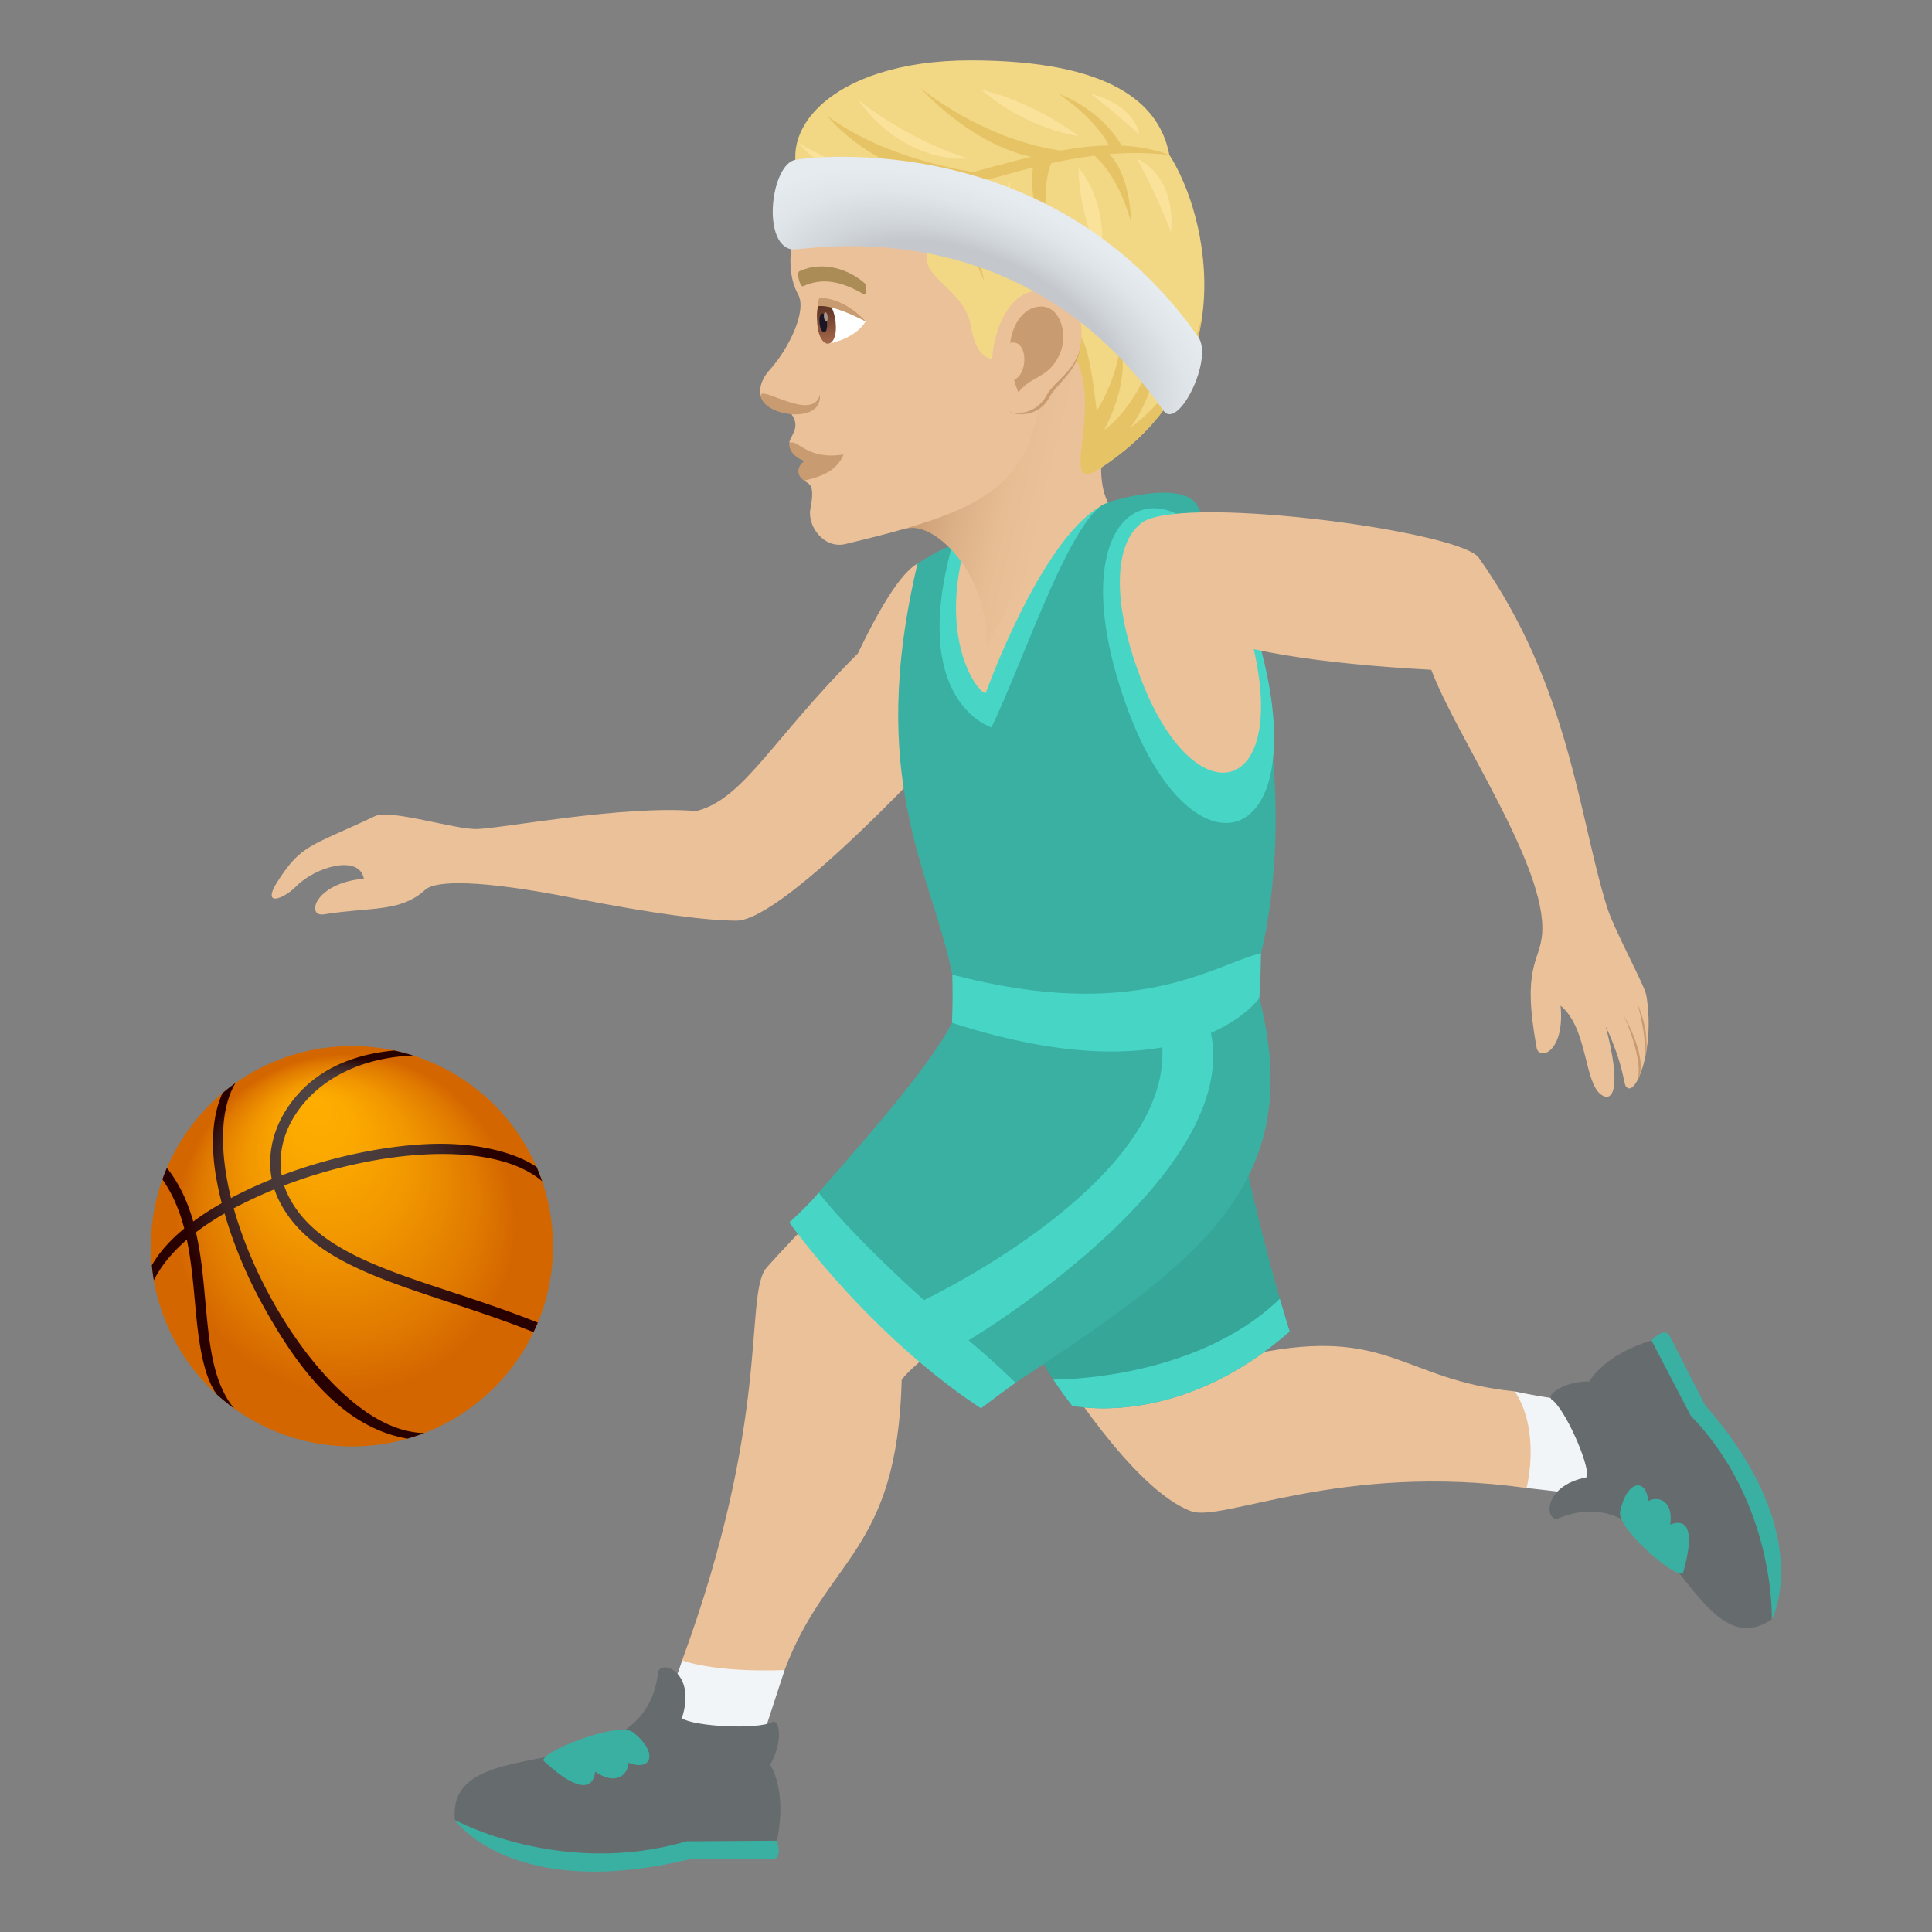 <svg xmlns="http://www.w3.org/2000/svg" xml:space="preserve" style="enable-background:new 0 0 64 64" viewBox="0 0 64 64"><rect x="0" y="0" width="64" height="64" fill="#808080" stroke="none"/><path d="M25.99 55.325c1.402-3.734 3.735-3.886 3.88-9.62.823-1.06 3.781-2.672 3.781-2.672l-5.436-4.05s-2.765 2.902-2.877 3.082c-.657 1.06.172 5.003-2.741 12.936-.239.646 3.273.645 3.394.324z" style="fill:#ebc199"/><path d="m25.299 57.441.692-2.117c-2.408.085-3.394-.323-3.394-.323-.234.742-.426 1.053-.715 1.84-.238.647 3.31.927 3.417.6z" style="fill:#f2f5f7"/><path d="M22.83 61.594h2.733c.4 0 .17-.618.17-.618s-2.553-1.473-10.663-.684c0 0 1.873 2.711 7.76 1.302z" style="fill:#3ab0a2"/><path d="M25.512 58.458c.424-.72.331-1.539.067-1.41-.506.254-2.57.148-2.992-.127.507-1.553-.734-1.982-.789-1.505-.464 4.017-7.037 1.76-6.728 4.876 0 0 3.52 1.918 7.67.704l2.993-.02c.363-1.669-.221-2.518-.221-2.518z" style="fill:#666b6e"/><path d="M18.024 58.346c1.027.947 1.607 1.01 1.694.345.694.475 1.093.092 1.101-.3.75.306 1.024-.318.144-1.013-.505-.37-3.216.713-2.94.968z" style="fill:#3ab0a2"/><path d="M50.181 46.092c-3.71-.37-4.154-2.16-8.587-1.252-.166-.365-.788-1.44-.788-1.44l-5.793 1.881s2.494 4.063 4.444 4.78c1.033.38 4.959-1.63 11.112-.769.599.084 1.375-2.43-.388-3.2z" style="fill:#ebc199"/><path d="M52.514 46.44a18.207 18.207 0 0 1-2.333-.348c.874 1.34.388 3.2.388 3.2s1.027.114 1.763.207c.6.076.484-3.032.182-3.058z" style="fill:#f2f5f7"/><path d="m56.481 46.544-1.171-2.286c-.17-.335-.602.147-.602.147s-.169 2.823 3.986 9.239c0 0 1.52-2.835-2.213-7.1z" style="fill:#3ab0a2"/><path d="M52.642 45.765c-.798-.016-1.46.442-1.235.602.433.307 1.227 2.083 1.173 2.564-1.549.3-1.382 1.539-.95 1.363 3.641-1.49 4.524 5.064 7.064 3.35 0 0 .133-3.842-2.686-6.745l-1.3-2.494c-1.588.475-2.064 1.36-2.066 1.36z" style="fill:#666b6e"/><path d="M55.759 52.08c.371-1.301.176-1.814-.43-1.578.108-.8-.391-.955-.732-.778-.058-.771-.708-.71-.93.353-.098.594 1.993 2.356 2.092 2.004z" style="fill:#3ab0a2"/><path d="M28.42 21.643c-2.894 2.904-3.776 4.82-5.355 5.225-2.426-.207-6.517.59-7.285.596-.744.008-2.847-.668-3.356-.429-2.153 1.017-2.427.931-3.21 2.135-.592.912.187.612.592.196.627-.644 2.092-1.08 2.247-.257-1.642.143-1.928 1.278-1.32 1.18 1.567-.253 2.524-.058 3.353-.813.334-.306 1.746-.35 4.872.265 2.749.54 4.476.757 5.437.757 1.623 0 7.053-5.97 7.053-5.97s.93-11.17-3.028-2.885z" style="fill:#ebc199"/><path d="m40.938 37.051-7.645 4.27s-.025 2.374 2.221 5.243c0 0 3.498.807 7.208-2.458-.96-3.027-1.784-7.055-1.784-7.055z" style="fill:#36a699"/><path d="M42.396 43.023C39.57 45.76 34.893 45.7 34.893 45.7c.185.281.39.57.621.864 0 0 3.498.807 7.208-2.458-.11-.35-.22-.714-.326-1.083z" style="fill:#47d6c6"/><path d="M37.151 16.738c-3.225 8.756-6.797 12.315-6.466 1.876 1.132-.191 3.496-2.641 6.466-1.876z" style="fill:#ebc199"/><path d="m41.716 33.06-10.18.821c-.804 1.596-3.47 4.517-4.418 5.627 0 0 2.078 4.016 6.523 6.297 5.962-3.953 9.68-6.516 8.075-12.745z" style="fill:#3ab0a2"/><path d="M32.083 44.4s9.925-5.903 7.81-10.882c-.189-.445-1.691-.166-1.549.298 1.498 4.882-7.737 9.251-7.737 9.251s-2.265-2.007-3.489-3.559c-.298.379-.971.987-.971.987s2.599 3.687 6.349 6.158c.39-.294.771-.576 1.145-.848a28.218 28.218 0 0 0-1.558-1.405z" style="fill:#47d6c6"/><path d="M39.664 16.752c-.472-.879-2.954-.163-3.144-.03-1.897 1.322-3.729 6.531-3.729 6.531-.232.044-2.437-1.204-.97-4.88.354-.885-1.427.297-1.427.297-1.698 7.17.438 10.13 1.152 13.616 7.862 2.544 10.226-.711 10.226-.711s1.996-7.219-2.108-14.823z" style="fill:#3ab0a2"/><path d="M36.429 16.788c-1.99 1.175-3.775 6.168-3.775 6.168-.235.046-1.59-1.722-.666-4.956-.302-.135-.447.07-.447.07-1.437 5.196 1.304 6.027 1.304 6.027 1.083-2.277 2.395-6.292 3.584-7.309zm-4.883 15.498c.014.495.014 1.02-.01 1.595 7.865 2.544 10.18-.821 10.18-.821s.043-.552.056-1.485c-1.578.384-4.112 2.326-10.226.711zm10.418-9.967c1.239 5.92-2.557 6.798-4.625 1.13-2.908-7.976 2.935-9.197 4.625-1.13z" style="fill:#47d6c6"/><path d="M41.579 21.72c.981 4.69-2.014 5.303-3.752.85-2.567-6.585 2.346-7.572 3.752-.85z" style="fill:#ebc199"/><path d="M48.983 18.471c-.639-.9-10.237-2.16-11.224-1.093-1.156 3.122 2.091 4.394 9.654 4.81.824 2.208 3.837 6.514 3.673 8.739-.07.944-.687 1.043-.183 3.784.079.43.94.156.793-1.397.905.743.772 2.55 1.349 2.952.383.267.681-.22.146-2.269.617 1.343.579 1.872.671 1.995.309.409.978-1.232.674-3.023-.059-.337-1.05-2.132-1.29-2.886-.938-2.948-1.236-7.34-4.263-11.612z" style="fill:#ebc199"/><path d="M53.791 33.637s.674 1.49.447 2.158c.418-.664-.447-2.158-.447-2.158zm.457-.368s.293 1.017.255 1.738c.172-.864-.255-1.738-.255-1.738z" style="fill:#c99b71"/><radialGradient id="a" cx="11.659" cy="41.283" r="6.645" fx="10.386" fy="36.473" gradientUnits="userSpaceOnUse"><stop offset="0" style="stop-color:#ffae00"/><stop offset=".175" style="stop-color:#fba800"/><stop offset=".413" style="stop-color:#f19600"/><stop offset=".687" style="stop-color:#e07a00"/><stop offset=".845" style="stop-color:#d46600"/></radialGradient><path d="M11.658 34.652C7.981 34.652 5 37.622 5 41.283s2.98 6.631 6.658 6.631c3.678 0 6.66-2.969 6.66-6.63s-2.982-6.632-6.66-6.632z" style="fill:url(#a)"/><radialGradient id="b" cx="11.495" cy="41.228" r="6.447" fx="10.425" fy="36.009" gradientUnits="userSpaceOnUse"><stop offset="0" style="stop-color:#4f4444"/><stop offset=".201" style="stop-color:#4d4040"/><stop offset=".39" style="stop-color:#473535"/><stop offset=".574" style="stop-color:#3c2222"/><stop offset=".754" style="stop-color:#2d0808"/><stop offset=".797" style="stop-color:#290000"/></radialGradient><path d="M9.555 39.617a2.392 2.392 0 0 1-.143-.346c3.188-1.218 6.951-1.502 8.547-.14a8.719 8.719 0 0 0-.184-.475c-.773-.52-2.084-.818-3.56-.76-1.54.063-3.297.442-4.885 1.04-.117-.696.059-1.444.516-2.104.787-1.139 2.183-1.805 3.84-1.867a6.856 6.856 0 0 0-.627-.166c-1.678.154-2.809.844-3.496 1.838-.526.758-.715 1.625-.56 2.426a13.112 13.112 0 0 0-1.35.625c-.18-.729-.276-1.434-.264-2.08.007-.55.097-1.2.41-1.73a6.038 6.038 0 0 0-.434.339c-.562 1.28-.226 2.83-.02 3.638-.347.198-.663.4-.943.61-.181-.637-.449-1.24-.873-1.776a4.49 4.49 0 0 0-.148.381c.346.492.57 1.043.723 1.625-.483.399-.844.809-1.073 1.22.014.167.037.331.065.495.197-.387.513-.842 1.093-1.344.141.668.204 1.37.268 2.06.094 1.034.22 2.391.729 3.07.181.163.37.316.568.46-.71-.869-.824-2.148-.953-3.56-.07-.764-.139-1.537-.31-2.274.279-.213.595-.422.949-.625.285.994.714 2.037 1.263 3.033 1.108 2.008 2.58 4.047 4.795 4.428.19-.054.377-.117.559-.187-.422-.006-.866-.12-1.326-.346-2.053-1.004-4.165-4.172-4.989-7.098a15.481 15.481 0 0 1 1.348-.629c.043.125.094.25.154.372.899 1.804 3.078 2.523 5.604 3.357.922.305 1.869.617 2.824 1.002.053-.104.1-.209.143-.316-.971-.39-1.926-.706-2.858-1.014-2.453-.809-4.566-1.506-5.402-3.182z" style="fill:url(#b)"/><linearGradient id="c" x1="30.44" x2="36.628" y1="15.461" y2="16.947" gradientUnits="userSpaceOnUse"><stop offset="0" style="stop-color:#c99b71"/><stop offset=".244" style="stop-color:#dcb087"/><stop offset=".481" style="stop-color:#e7bd94"/><stop offset=".693" style="stop-color:#ebc199"/></linearGradient><path d="M37.072 12.902c-1.722-4.338-5.948-.064-7.132 4.643.936-.419 2.9 1.495 2.736 3.97.711-1.57 2.057-4.079 4.024-4.87-.668-1.372.372-3.743.372-3.743z" style="fill:url(#c)"/><path d="M26.865 5.883c-.305.855-1.081 2.7-.425 3.874.294.526-.284 1.768-.963 2.52-.295.326-.384.749-.205.992.274.373.738.164.944.447.335.46-.068.749-.066.95 0 0 1.176.201.496 1.255.119.12.374.068.2.927-.114.566.437 1.346 1.16 1.174 4.56-1.088 6.069-1.846 6.48-4.983.657-5.03 1.824-10.507-7.621-7.156z" style="fill:#ebc199"/><path d="M26.15 14.666c-.079.56 1.02.988 1.796.389-1.22.194-1.482-.5-1.796-.39z" style="fill:#c99b71"/><path d="M26.648 15.27c-.277.2-.261.5-.002.65.531-.126 1.062-.295 1.3-.865-.609.324-1.298.215-1.298.215zm-1.445-2.142c.108.66 2.044.945 1.957-.048-.254.93-2.026-.381-1.957.048z" style="fill:#c99b71"/><path d="M28.677 10.648c-.369.598-1.227.737-1.227.737-.303-.267-.334-.92-.251-1.277.444-.07 1.478.54 1.478.54z" style="fill:#fff"/><linearGradient id="d" x1="-58.613" x2="-58.613" y1="12.246" y2="10.79" gradientTransform="matrix(.574 -.061 .106 .994 59.787 -4.367)" gradientUnits="userSpaceOnUse"><stop offset="0" style="stop-color:#a6694a"/><stop offset="1" style="stop-color:#4f2a1e"/></linearGradient><path d="M27.073 10.733c.08.915.704.848.607-.065-.09-.849-.709-1.11-.607.065z" style="fill:url(#d)"/><path d="M27.148 10.699c.046.43.29.404.245-.026-.042-.4-.287-.374-.245.026z" style="fill:#1a1626"/><path d="M27.294 10.5c.022.214.144.201.122-.013-.021-.2-.143-.186-.122.013z" style="fill:#ab968c"/><path d="M28.677 10.648c-.518-.564-1.117-.793-1.534-.775-.081.194-.04.273-.04.273s.371-.12 1.574.502z" style="fill:#c99b71"/><path d="M28.637 9.377c-.484-.429-1.348-.762-2.153-.394-.116.053.025.54.118.498.62-.28 1.238-.188 2.015.27.09.054.116-.289.02-.374z" style="fill:#ab8c57"/><path d="M39.795 8.138c-.28-1.879-1.059-3.006-1.059-3.006C38.411 3.38 36.721 2 32.146 2c-4.728 0-6.678 2.52-5.436 4.306.132.19 2.65.523 4.364-.15 0 0 .04.96-.351 2.232-.241.784 1.223 1.224 1.423 2.356.342 1.94 1.305.919 2.358.54 2.314-.554 1.289 3.515 1.923 4.24 1.392-.907 4.01-3.083 3.368-7.386z" style="fill:#f2d785"/><path d="M37.446 14.17c.912-1.243.986-2.855.986-2.855s-.7 2.119-1.86 2.93c.948-1.757.534-2.939.534-2.939s.027.958-.774 2.312c-.138-1.041-.37-3.466-1.116-2.335 1.706 1.686-.356 5.262 1.21 4.241 1.126-.733 3.052-2.295 3.41-5.138 0 0-.41 2.334-2.39 3.784zm-4.694-8.298-.697.168s-.42 1.217.558 3.292c-.625-2.382.14-3.46.14-3.46zm2.114-.582-.621.122s-.402 1.512.971 3.486c-1.044-2.303-.35-3.607-.35-3.607zm1.256-.236.517-.041s.76.48.835 2.37c-.487-1.795-1.352-2.33-1.352-2.33zm-.66-.034s-2.348-.08-4.975-2.104c2.204 2.302 4.093 2.341 4.093 2.341l.883-.237zm-2.897.722s-3.012-.32-5.173-1.91c1.676 1.937 4.123 2.196 4.123 2.196l1.05-.286zm4.618-.866-.39.054s-.317-.849-1.731-1.828c1.582.624 2.12 1.774 2.12 1.774z" style="fill:#e6c465"/><path d="M33.461 13.645c.142.093.922.237 1.315-.505.22-.41.904-.835 1.012-1.64.143-1.034-3.338 1.485-2.327 2.145z" style="fill:#c99b71"/><path d="M34.188 9.657c-1.356.275-1.785 3.306-.773 3.966.142.093.885.176 1.278-.565.22-.411 1-.828 1.108-1.634.142-1.033-.265-2.04-1.613-1.767z" style="fill:#ebc199"/><path d="M38.736 5.132c-4.708-.544-8.365 2.633-12.025 1.174 3.801.858 8.478-2.505 12.025-1.174z" style="fill:#e6c465"/><path d="M32.1 5.247s-1.685-.41-3.672-1.932c1.615 2.203 3.673 1.932 3.673 1.932zm5.561.01s.555.954 1.133 2.434c.16-1.945-1.133-2.434-1.133-2.434zm-3.834 3.935s-.607-1.259-.352-3.179c-1.113 1.967.352 3.179.352 3.179zm1.903-3.631s-.055 1.323.735 3.066c.283-2.008-.735-3.066-.735-3.066zm0-1.058s-1.385-1.079-3.225-1.535c1.575 1.352 3.224 1.535 3.224 1.535zm.392-1.401s.817.621 1.623 1.355c-.226-1.05-1.623-1.355-1.623-1.355zM30.03 6s-1.559-.071-3.59-1.273c1.83 2.018 3.59 1.274 3.59 1.274z" style="fill:#fae29b"/><path d="M34.203 10.206c-.345.126-.658.537-.74 1.156.574-.156.63.997.127 1.225.04.134.087.272.146.415.417-.57 1.002-.452 1.366-1.264.33-.732-.043-1.844-.9-1.532z" style="fill:#c99b71"/><radialGradient id="e" cx="32.322" cy="11.206" r="9.525" gradientTransform="matrix(.909 .416 -.223 .488 5.433 -7.71)" gradientUnits="userSpaceOnUse"><stop offset=".529" style="stop-color:#c4c8cc"/><stop offset=".625" style="stop-color:#d0d5d9"/><stop offset=".796" style="stop-color:#e0e5e9"/><stop offset=".925" style="stop-color:#e6ebef"/></radialGradient><path d="M39.694 11.164c-4.857-6.927-12.8-5.973-13.346-5.87-.803.152-1.12 2.749-.144 2.964.393.087 7.547-1.515 12.33 5.34.485.693 1.674-1.701 1.16-2.434z" style="fill:url(#e)"/></svg>